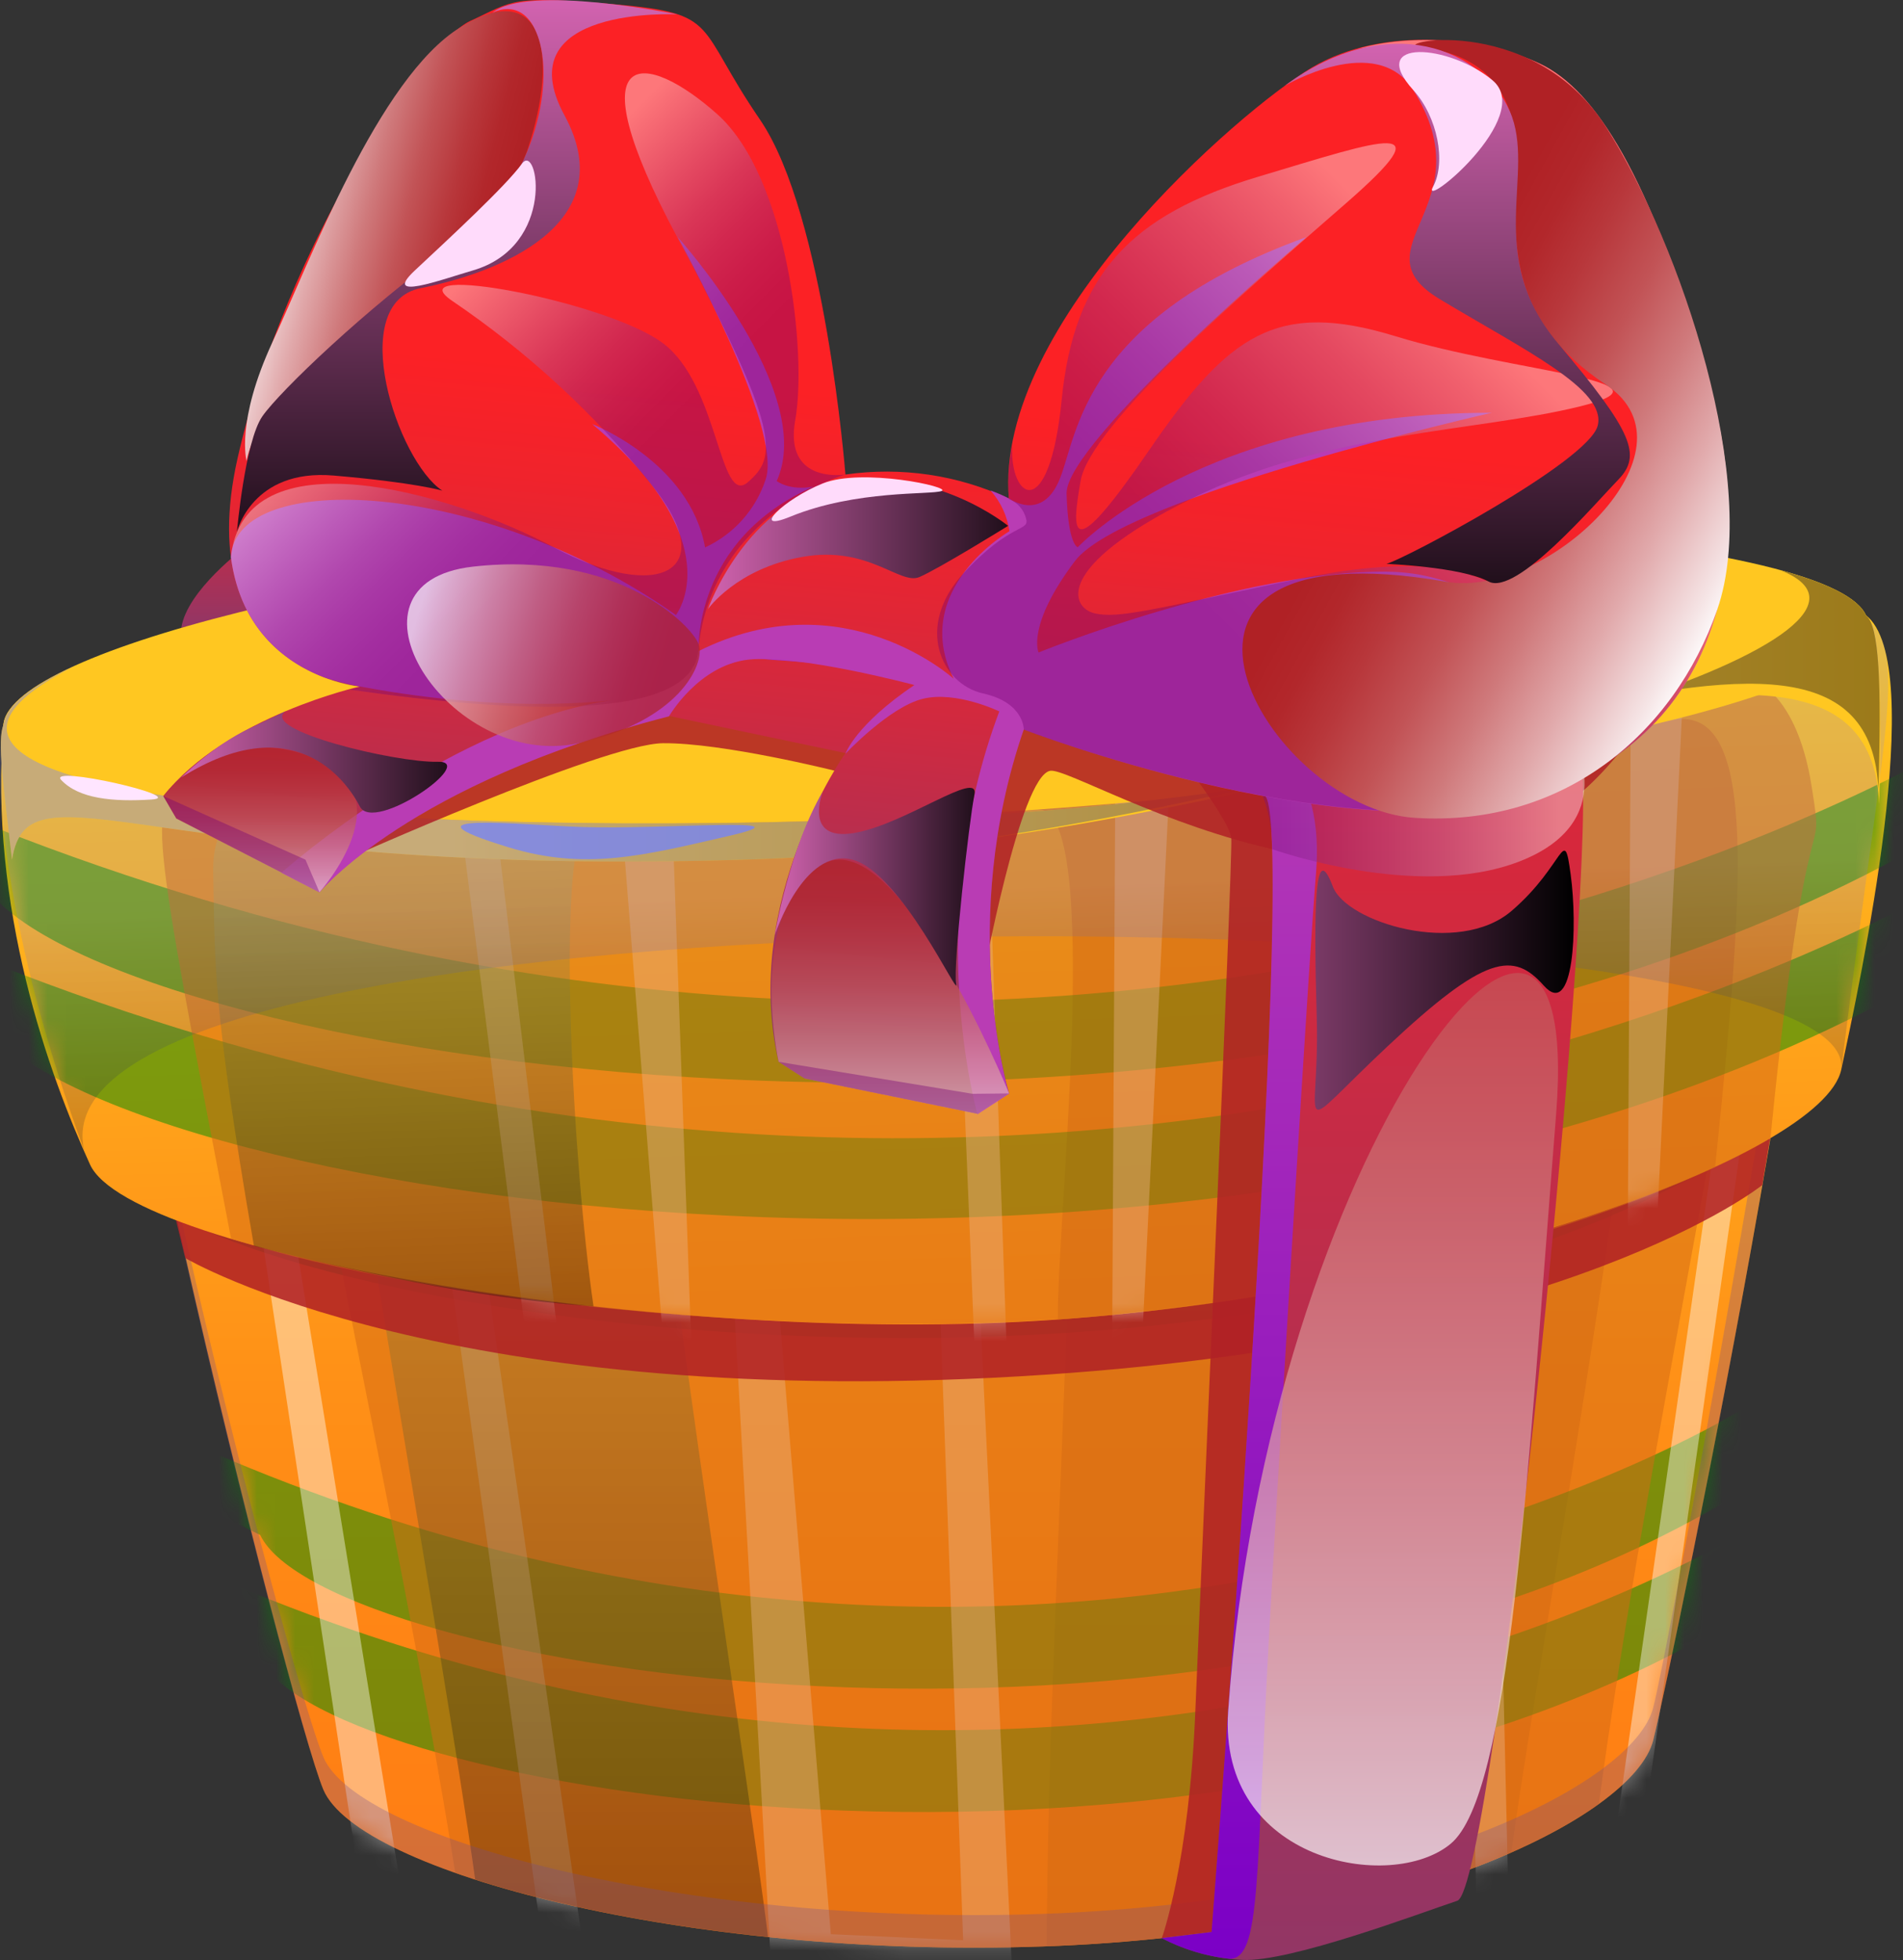 <svg width="100" height="103" viewBox="0 0 100 103" fill="none" xmlns="http://www.w3.org/2000/svg">
<rect x="0" y="0" width="100" height="103" fill="#333333" stroke="none"/>
<path d="M9.528 32.995L13.909 32.008L12.879 28.758C12.879 28.758 9.824 31.008 9.528 32.995Z" fill="url(#paint0_linear_26_196)"/>
<path d="M31.225 36.673C31.225 36.673 7.484 33.704 5.378 37.892C3.272 42.081 15.172 89.699 16.989 94.041C18.807 98.385 36.142 102.936 54.78 102.289C73.417 101.642 85.84 95.562 86.876 91.441C87.912 87.32 98.085 38.119 95.124 35.655C92.162 33.191 31.225 36.673 31.225 36.673Z" fill="url(#paint1_linear_26_196)"/>
<g style="mix-blend-mode:multiply" opacity="0.51">
<path d="M85.288 40.441L83.561 34.771C78.383 34.771 72.007 34.903 65.494 35.116L55.009 43.642C58.151 43.681 55.009 82.757 55.009 102.271C65.391 101.882 73.824 99.81 79.417 97.343C81.36 83.221 89.835 39.284 85.288 40.441Z" fill="#D36A13"/>
</g>
<mask id="mask0_26_196" style="mask-type:luminance" maskUnits="userSpaceOnUse" x="5" y="34" width="91" height="69">
<path d="M31.225 36.673C31.225 36.673 7.484 33.704 5.378 37.892C3.272 42.081 15.172 89.699 16.989 94.041C18.807 98.385 36.142 102.936 54.78 102.289C73.417 101.642 85.84 95.562 86.876 91.441C87.912 87.32 98.085 38.119 95.124 35.655C92.162 33.191 31.225 36.673 31.225 36.673Z" fill="white"/>
</mask>
<g mask="url(#mask0_26_196)">
<g style="mix-blend-mode:color" opacity="0.51">
<path d="M13.673 87.147C16.99 94.168 62.765 101.926 90.841 85.299C118.916 68.672 91.315 80.68 91.315 80.68C91.315 80.68 56.777 101.926 12.134 83.222C-32.51 64.517 13.673 87.147 13.673 87.147Z" fill="#009000"/>
</g>
<g style="mix-blend-mode:color" opacity="0.51">
<path d="M13.673 80.665C16.99 87.688 62.765 95.443 90.841 78.817C118.916 62.19 91.315 74.2 91.315 74.2C91.315 74.2 56.777 95.443 12.134 76.739C-32.51 58.035 13.673 80.665 13.673 80.665Z" fill="#009000"/>
</g>
<g style="mix-blend-mode:color" opacity="0.51">
<path d="M6.592 61.641C9.909 68.662 62.764 77.415 90.84 60.788C118.916 44.161 91.314 56.172 91.314 56.172C91.314 56.172 49.697 76.42 5.053 57.718C-39.59 39.016 6.592 61.641 6.592 61.641Z" fill="#009000"/>
</g>
<g style="mix-blend-mode:color" opacity="0.51">
<path d="M6.592 55.159C9.909 62.182 62.764 70.108 90.84 53.494C118.916 36.88 91.314 48.875 91.314 48.875C91.314 48.875 49.697 69.938 5.053 51.233C-39.59 32.529 6.592 55.159 6.592 55.159Z" fill="#009000"/>
</g>
<g style="mix-blend-mode:screen" opacity="0.41">
<path d="M32.188 113.068L20.747 33.477L19.085 33.668L28.456 101.764L21.495 101.862L10.234 32.573L8.883 32.727L20.157 107.246L32.188 113.068Z" fill="white"/>
</g>
<g style="mix-blend-mode:screen" opacity="0.41">
<path d="M53.661 113.473L49.736 32.369L48.066 32.459L50.612 101.965L43.658 101.645L37.89 32.011L36.534 32.083L40.728 107.104L53.661 113.473Z" fill="white"/>
</g>
<g style="mix-blend-mode:screen" opacity="0.41">
<path d="M79.554 112.138L77.824 38.153L76.151 38.086L77.592 100.392L70.025 101.787L66.422 31.418L65.064 31.364L67.27 104.588L79.554 112.138Z" fill="white"/>
</g>
<g style="mix-blend-mode:screen" opacity="0.41">
<path d="M98.418 107.591L98.08 59.383L96.407 59.316L96.456 95.846L86.613 94.273L95.469 32.232L94.111 32.178L84.422 99.609L98.418 107.591Z" fill="white"/>
</g>
</g>
<g style="mix-blend-mode:multiply" opacity="0.51">
<path d="M92.248 43.836C91.629 38.72 89.142 38.395 89.142 38.395L14.255 41.779C12.093 41.362 20.722 78.046 23.923 98.421C31.029 100.921 42.627 102.709 54.78 102.287C68.734 101.797 79.204 98.271 84.018 94.797C86.412 76.84 92.75 47.991 92.248 43.836Z" fill="#D36A13"/>
</g>
<path style="mix-blend-mode:color-dodge" opacity="0.31" d="M33.212 43.573L22.387 41.413L17.508 41.632C16.711 42.529 16.897 43.874 16.863 46.586C16.811 50.893 23.332 86.954 24.969 98.766C29.041 100.083 34.377 101.168 40.356 101.787C39.565 94.879 31.755 45.145 33.212 43.573Z" fill="url(#paint2_linear_26_196)"/>
<g style="mix-blend-mode:multiply" opacity="0.29">
<path d="M54.78 100.578C36.142 101.227 18.801 96.67 16.989 92.33C15.361 88.433 6.164 53.499 5.133 39.289C5.115 49.875 15.273 89.959 16.989 94.039C18.794 98.377 36.142 102.933 54.78 102.287C73.417 101.64 85.84 95.559 86.876 91.438C87.799 87.765 95.217 52.261 95.66 38.648C93.49 54.754 87.765 86.193 86.876 89.729C85.84 93.851 73.417 99.926 54.78 100.578Z" fill="#724C8D"/>
</g>
<g style="mix-blend-mode:multiply" opacity="0.86">
<path d="M9.048 63.321L9.737 66.113C9.737 66.113 23.616 74.361 55.009 72.237C82.587 70.371 92.603 62.278 92.603 62.278L93.74 55.538L9.048 63.321Z" fill="#B02125"/>
</g>
<path d="M28.348 35.807C28.348 35.807 0.612 32.988 0.185 38.091C-0.614 47.676 2.597 56.535 4.734 61.203C6.87 65.87 35.029 70.755 55.341 69.358C75.654 67.961 95.778 60.762 96.755 56.213C97.732 51.664 101.364 34.903 98.044 32.323C94.724 29.743 28.348 35.807 28.348 35.807Z" fill="url(#paint3_linear_26_196)"/>
<g style="mix-blend-mode:multiply" opacity="0.51">
<path d="M87.485 37.926L85.392 31.802C79.742 31.982 72.788 32.374 65.69 32.848L54.56 42.537C57.991 42.465 55.494 64.62 55.592 69.342C66.906 68.535 80.391 65.901 90.129 61.324C91.737 45.833 92.405 36.5 87.485 37.926Z" fill="#D36A13"/>
</g>
<mask id="mask1_26_196" style="mask-type:luminance" maskUnits="userSpaceOnUse" x="0" y="31" width="100" height="39">
<path d="M28.348 35.807C28.348 35.807 0.612 32.988 0.185 38.091C-0.614 47.676 2.597 56.535 4.734 61.203C6.87 65.87 35.029 70.755 55.341 69.358C75.654 67.961 95.778 60.762 96.755 56.213C97.732 51.664 101.364 34.903 98.044 32.323C94.724 29.743 28.348 35.807 28.348 35.807Z" fill="white"/>
</mask>
<g mask="url(#mask1_26_196)">
<g style="mix-blend-mode:color" opacity="0.51">
<path d="M-1.071 53.233C3.378 62.648 64.749 73.046 102.39 50.756C140.03 28.467 103.029 46.083 103.029 46.083C103.029 46.083 56.72 74.566 -3.13 49.491C-62.98 24.415 -1.071 53.233 -1.071 53.233Z" fill="#009000"/>
</g>
<g style="mix-blend-mode:color" opacity="0.51">
<path d="M-1.071 46.065C3.378 55.48 64.749 65.878 102.39 43.588C140.03 21.299 103.029 38.915 103.029 38.915C103.029 38.915 56.72 67.398 -3.13 42.323C-62.98 17.247 -1.071 46.065 -1.071 46.065Z" fill="#009000"/>
</g>
<g style="mix-blend-mode:screen" opacity="0.41">
<path d="M21.763 23.902L27.822 71.729L29.49 71.595L25.106 35.328L32.065 35.472L35.052 73.041L36.408 72.933L34.856 29.939L21.763 23.902Z" fill="white"/>
</g>
<g style="mix-blend-mode:screen" opacity="0.41">
<path d="M49.346 25.387L51.321 73.556L52.993 73.564L51.707 37.057L58.627 37.792L58.414 75.476L59.772 75.484L61.88 32.516L49.346 25.387Z" fill="white"/>
</g>
<g style="mix-blend-mode:screen" opacity="0.41">
<path d="M76.451 18.234L78.425 66.404L80.098 66.412L78.809 29.905L85.732 30.64L85.518 68.324L86.876 68.332L88.982 25.363L76.451 18.234Z" fill="white"/>
</g>
</g>
<g style="mix-blend-mode:multiply" opacity="0.51">
<path d="M95.207 41.372C94.341 35.812 91.616 35.549 91.616 35.549L10.018 41.993C7.641 41.617 7.894 42.975 12.142 65.089C22.737 68.509 42.096 70.244 55.342 69.344C70.548 68.298 86.611 63.746 93.036 59.808C94.987 40.132 95.908 45.887 95.207 41.372Z" fill="#D36A13"/>
</g>
<path style="mix-blend-mode:color-dodge" opacity="0.31" d="M30.771 43.264L18.871 41.305L13.557 41.725C12.722 42.733 11.139 42.931 11.204 45.89C11.307 50.596 11.121 52.645 13.345 65.478C18.619 66.785 24.642 68.198 31.189 68.651C30.091 61.138 29.24 45.034 30.771 43.264Z" fill="url(#paint4_linear_26_196)"/>
<path style="mix-blend-mode:color-dodge" opacity="0.18" d="M97.619 32.049C94.307 29.472 28.343 35.807 28.343 35.807C28.343 35.807 1.231 33.078 0.18 38.091C-0.408 40.903 0.306 49.264 4.432 60.476C0.845 45.748 98.062 46.674 96.751 56.225C99.199 36.516 100.408 34.217 97.619 32.049Z" fill="url(#paint5_linear_26_196)"/>
<path d="M15.853 42.614C64.906 46.48 130.329 32.583 80.116 27.879C29.902 23.175 -28.381 39.129 15.853 42.614Z" fill="url(#paint6_linear_26_196)"/>
<path d="M98.055 32.336C97.673 31.49 96.207 30.681 93.5 29.946C101.707 33.078 76.489 41.65 50.434 42.885C24.456 44.117 -11.022 42.591 3.891 35.016C1.602 36.062 0.283 37.109 0.185 38.091C-0.163 38.849 0.185 41.406 0.631 45.181C1.486 39.679 8.201 46.212 39.699 45.156C71.198 44.099 98.176 28.268 98.748 42.259C98.908 36.632 98.748 32.877 98.055 32.336Z" fill="url(#paint7_linear_26_196)"/>
<path style="mix-blend-mode:color-dodge" opacity="0.4" d="M98.055 32.336C97.673 31.49 96.207 30.681 93.5 29.946C101.707 33.078 76.489 41.65 50.434 42.885C24.456 44.117 -11.022 42.591 3.891 35.016C1.602 36.062 0.283 37.109 0.185 38.091C-0.163 38.849 0.185 41.406 0.631 45.181C1.486 39.679 8.201 46.212 39.699 45.156C71.198 44.099 98.135 27.526 98.707 41.516C98.879 35.89 98.748 32.877 98.055 32.336Z" fill="url(#paint8_linear_26_196)"/>
<g style="mix-blend-mode:color-dodge" opacity="0.76">
<path d="M26.724 44.527C30.745 45.756 33.769 44.975 38.302 43.929C42.836 42.882 34.89 43.601 30.629 43.462C27.462 43.359 20.487 42.619 26.724 44.527Z" fill="#7483FB"/>
</g>
<path d="M3.213 40.985C2.461 40.179 9.971 41.89 7.958 42.016C5.945 42.143 4.144 41.983 3.213 40.985Z" fill="#FFE5FF"/>
<g style="mix-blend-mode:multiply" opacity="0.86">
<path d="M61.053 101.846C61.053 101.846 62.489 97.882 62.813 89.923C63.138 81.964 64.783 45.176 64.703 44.06C64.623 42.944 60.741 38.153 60.741 38.153L70.811 38.648L71.159 87.657L63.685 101.524L61.053 101.846Z" fill="#B02125"/>
</g>
<path d="M19.748 38.954C19.248 38.38 24.387 39.728 23 39.782C21.614 39.836 20.366 39.666 19.748 38.954Z" fill="#FFE5FF"/>
<g style="mix-blend-mode:multiply" opacity="0.86">
<path d="M18.871 41.305L17.922 45.274C17.922 45.274 31.712 39.088 34.835 39.057C37.959 39.026 43.856 40.501 43.856 40.501L51.625 51.568C51.625 51.568 53.604 40.774 55.187 40.506C56.769 40.238 75.698 52.573 85.657 38.812C90.941 31.511 60.586 32.214 60.586 32.214L27.513 34.438L18.871 41.305Z" fill="#B02125"/>
</g>
<path d="M53.803 38.318C53.803 38.318 64.832 39.56 66.507 41.833C68.182 44.106 63.672 101.524 63.672 101.524L61.05 101.846C62.361 102.534 63.807 102.926 65.285 102.995C67.793 103.124 74.626 100.534 76.579 99.887C78.533 99.24 84.1 44.789 83.064 39.789C82.028 34.789 53.803 38.318 53.803 38.318Z" fill="url(#paint9_linear_26_196)"/>
<path style="mix-blend-mode:multiply" d="M66.69 85.909C67.401 73.097 68.842 49.609 69.149 45.959C69.456 42.31 68.309 40.879 68.309 40.879L64.613 39.797L64.53 40.604C65.45 40.975 66.167 41.377 66.502 41.841C68.18 44.114 63.667 101.531 63.667 101.531L61.045 101.853C62.161 102.435 63.375 102.803 64.626 102.939C66.275 102.908 65.986 98.675 66.69 85.909Z" fill="url(#paint10_linear_26_196)"/>
<path style="mix-blend-mode:multiply" opacity="0.39" d="M66.855 44.625C66.855 44.625 74.461 47.349 79.832 45.274C85.204 43.199 82.668 38.812 82.668 38.812L65.121 39.939C65.121 39.939 66.858 41.398 66.855 44.625Z" fill="url(#paint11_linear_26_196)"/>
<path style="mix-blend-mode:multiply" opacity="0.69" d="M64.54 89.92C66.602 60.63 83.304 39.181 81.773 58.535C80.242 77.889 79.366 94.279 76.234 96.889C73.103 99.501 63.986 97.823 64.54 89.92Z" fill="url(#paint12_linear_26_196)"/>
<path style="mix-blend-mode:screen" d="M70.041 46.596C70.75 48.467 76.629 50.287 79.443 47.859C82.258 45.431 82.168 43.245 82.536 45.952C82.905 48.658 82.714 53.589 81.121 51.792C79.528 49.996 78.07 50.153 72.925 54.975C67.781 59.798 69.363 59.483 69.193 53.491C69.023 47.498 69.085 44.068 70.041 46.596Z" fill="url(#paint13_linear_26_196)"/>
<path d="M44.426 24.938C44.426 24.938 43.354 11.278 39.934 6.283C36.514 1.288 37.872 0.716 32.318 0.228C26.763 -0.259 27.041 0.033 24.699 1.107C22.356 2.182 15.031 12.827 12.489 24.059C9.948 35.292 18.933 36.07 18.933 36.07C18.933 36.07 11.902 37.635 8.582 41.833L9.265 43.006L16.786 46.872C16.786 46.872 21.472 41.137 35.148 37.622L44.426 39.575C44.426 39.575 38.957 47.29 40.911 55.787L42.279 56.666L51.362 58.522L53.022 57.447C53.022 57.447 50.287 48.462 53.795 38.305C53.795 38.305 70.007 44.555 79.775 42.016C89.544 39.477 92.766 30.588 89.737 19.85C86.709 9.113 83.778 4.713 80.948 3.355C78.118 1.997 72.742 1.293 68.935 3.551C65.128 5.809 52.233 17.028 53.014 26.209C50.336 24.958 47.352 24.516 44.426 24.938Z" fill="url(#paint14_linear_26_196)"/>
<g style="mix-blend-mode:multiply">
<path d="M38.338 34.89C38.906 34.644 39.529 34.554 40.143 34.632C41.112 34.766 44.586 34.74 48.058 35.998C48.058 35.998 45.125 33.861 43.199 33.732C41.274 33.604 38.99 34.021 38.338 34.89Z" fill="#AA2EC5"/>
</g>
<g style="mix-blend-mode:multiply">
<path d="M66.597 32.554C57.221 34.119 53.901 36.07 53.901 36.07C53.901 36.07 59.955 39.733 67.502 40.611C75.049 41.49 81.655 41.434 81.1 39.392C80.546 37.351 75.969 30.992 66.597 32.554Z" fill="#AA2EC5"/>
</g>
<g style="mix-blend-mode:multiply">
<path d="M51.019 32.653C50.761 34.457 53.011 37.369 53.656 35.23C53.656 35.23 53.341 32.204 55.56 30.055C56.975 28.696 51.264 30.846 51.019 32.653Z" fill="#AA2EC5"/>
</g>
<g style="mix-blend-mode:multiply">
<path d="M23.918 29.493C18.505 27.895 11.319 28.941 14.59 32.31C17.861 35.678 21.572 35.387 28.897 35.632C36.222 35.877 35.931 34.802 35.931 34.802C35.735 33.727 29.338 31.088 23.918 29.493Z" fill="#AA2EC5"/>
</g>
<path style="mix-blend-mode:multiply" d="M72.876 30.041C65.185 29.967 54.576 34.289 54.576 34.289C54.576 34.289 53.916 32.897 56.481 29.492C59.045 26.088 78.389 21.691 78.389 21.691C63.226 21.691 56.635 28.758 56.635 28.758C56.635 28.758 56.12 28.65 56.048 25.938C55.976 23.227 68.646 12.461 68.646 12.461C56.927 16.709 56.635 22.789 55.705 25.131C54.775 27.474 53.045 26.206 53.045 26.206C52.722 26.043 52.39 25.898 52.05 25.773C52.584 26.374 52.931 27.119 53.045 27.915C53.045 27.915 47.772 30.967 50.114 35.668C50.114 35.668 44.328 30.407 36.712 34.214C36.712 34.214 36.374 28.382 42.759 25.57C41.47 25.807 40.815 25.279 40.815 25.279C42.939 20.59 35.614 12.461 35.614 12.461C35.614 12.461 41.181 22.495 40.23 25.206C39.972 25.986 39.557 26.705 39.01 27.318C38.463 27.93 37.796 28.424 37.05 28.768C36.245 24.265 31.122 22.286 31.122 22.286C38.521 28.513 35.519 32.32 35.519 32.32C25.34 25.144 12.384 24.629 12.136 29.273C12.652 33.25 15.229 34.918 17.069 35.609C17.682 35.805 18.306 35.962 18.938 36.08C27.266 37.645 32.735 36.717 32.735 36.717C23.871 37.748 14.788 45.864 14.788 45.864L16.791 46.895C16.791 46.895 21.479 41.16 35.153 37.645C35.153 37.645 36.699 34.959 39.325 34.665C41.952 34.372 48.05 35.998 48.05 35.998C44.937 38.104 44.429 39.606 44.429 39.606C44.429 39.606 46.725 37.163 48.483 36.725C50.241 36.287 52.511 37.385 52.511 37.385C48.411 48.297 51.365 58.553 51.365 58.553L53.024 57.478C53.024 57.478 50.29 48.493 53.798 38.336C53.798 38.336 70.01 44.586 79.778 42.047C81.184 41.685 82.535 41.14 83.799 40.426C84.848 38.519 80.525 30.114 72.876 30.041Z" fill="url(#paint15_linear_26_196)"/>
<path style="mix-blend-mode:multiply" opacity="0.39" d="M36.686 34.215C37.346 26.998 44.419 24.936 44.419 24.936C44.419 24.936 41.174 25.474 41.79 22.067C42.406 18.66 41.429 9.335 37.689 5.999C33.949 2.664 30.07 2.133 35.588 12.471C41.107 22.809 40.813 24.021 39.3 25.338C37.787 26.655 37.787 20.211 34.807 18.013C31.828 15.814 20.742 13.765 23.771 15.817C27.701 18.483 31.213 21.718 34.191 25.418C37.972 30.042 34.624 31.712 29.116 28.768C23.608 25.825 12.806 22.781 12.134 29.284C12.961 35.57 18.936 36.091 18.936 36.091C18.936 36.091 18.722 36.142 18.366 36.238C27.199 37.503 36.349 37.923 36.686 34.215Z" fill="url(#paint16_linear_26_196)"/>
<path style="mix-blend-mode:multiply" opacity="0.39" d="M79.783 42.029C89.549 39.49 92.773 30.601 89.745 19.863C86.716 9.126 83.786 4.726 80.956 3.368C78.675 2.267 74.747 1.612 71.314 2.571C73.633 2.056 79.479 2.87 80.783 5.004C82.394 7.641 83.959 7.935 85.472 13.061C87.144 18.732 87.534 20.239 86.791 24.781C86.049 29.322 81.59 32.472 79.685 31.351C77.781 30.23 75.438 28.907 67.95 30.48C60.463 32.052 58.736 32.521 57.514 32.23C56.293 31.938 55.318 29.835 62.522 26.247C69.726 22.66 77.585 22.706 83.054 21.35C88.523 19.995 79.587 19.59 73.332 17.67C67.076 15.75 64.545 17.59 60.396 23.644C56.246 29.699 56.272 28.168 56.787 25.255C57.303 22.343 65.455 15.278 70.706 10.703C75.956 6.128 72.803 7.285 66.115 9.288C59.427 11.291 56.445 14.415 55.79 21.008C55.135 27.601 53.04 26.24 53.192 23.397C53.01 24.33 52.954 25.284 53.027 26.232C53.239 26.316 53.429 26.448 53.581 26.617C53.733 26.787 53.845 26.989 53.906 27.209C54.151 27.982 53.174 27.356 50.62 30.139C48.065 32.923 49.462 35.951 51.651 36.439C53.839 36.926 53.798 38.343 53.798 38.343C53.798 38.343 70.015 44.568 79.783 42.029Z" fill="url(#paint17_linear_26_196)"/>
<path style="mix-blend-mode:multiply" d="M75.995 30.572C81.255 31.482 89.542 23.647 84.407 20.229C79.273 16.811 79.51 12.914 79.665 8.494C79.82 4.074 77.088 2.741 74.768 2.525C72.448 2.308 80.454 0.463 84.402 6.687C88.351 12.912 92.524 25.451 90.243 32.021C87.962 38.591 82.144 43.465 74.358 42.98C66.572 42.495 57.87 27.425 75.995 30.572Z" fill="url(#paint18_linear_26_196)"/>
<path style="mix-blend-mode:multiply" d="M12.958 24.222C13.883 19.191 25.948 13.185 27.706 7.912C29.464 2.638 28.436 -1.204 24.165 1.45C19.894 4.105 16.267 13.768 14.322 17.969C12.376 22.17 12.958 24.222 12.958 24.222Z" fill="url(#paint19_linear_26_196)"/>
<path style="mix-blend-mode:multiply" opacity="0.69" d="M40.916 55.8C40.916 55.8 39.186 47.955 43.143 45.465C47.099 42.975 53.027 57.46 53.027 57.46L51.367 58.535L42.285 56.679L40.916 55.8Z" fill="url(#paint20_linear_26_196)"/>
<path style="mix-blend-mode:multiply" opacity="0.69" d="M8.584 41.833C8.584 41.833 11.396 37.874 16.425 39.789C21.453 41.704 16.788 46.885 16.788 46.885L9.267 43.019L8.584 41.833Z" fill="url(#paint21_linear_26_196)"/>
<path style="mix-blend-mode:screen" d="M37.202 32.008C37.202 32.008 39.186 26.369 44.117 25.392C49.047 24.415 52.973 27.634 52.973 27.634C52.973 27.634 49.339 29.887 48.313 30.325C47.287 30.763 45.627 28.647 42.161 29.266C38.694 29.884 37.202 32.008 37.202 32.008Z" fill="url(#paint22_linear_26_196)"/>
<path style="mix-blend-mode:screen" d="M23.242 25.784C20.869 24.222 18.144 15.92 22.121 15.139C26.098 14.358 32.786 11.816 29.66 6.056C26.534 0.295 35.588 0.754 35.588 0.754C35.588 0.754 27.712 -0.864 25.879 0.672C25.879 0.672 27.585 -0.297 28.325 2.092C29.065 4.481 28.204 9.757 23.727 12.979C19.25 16.201 14.706 20.559 13.788 21.876C12.871 23.193 12.451 27.946 12.451 27.946C12.451 27.946 13.245 24.624 17.528 24.99C21.812 25.356 23.242 25.784 23.242 25.784Z" fill="url(#paint23_linear_26_196)"/>
<path style="mix-blend-mode:screen" d="M67.518 4.505C67.518 4.505 72.337 1.641 74.27 4.737C78.093 10.863 71.149 13.013 75.662 15.724C80.175 18.436 84.425 20.472 83.959 22.363C83.492 24.255 73.716 29.428 72.853 29.632C72.853 29.632 76.765 29.787 78.224 30.56C79.683 31.333 83.791 26.49 85.036 25.209C86.281 23.928 85.81 22.712 81.874 18.046C77.938 13.381 80.75 9.087 79.34 5.85C77.93 2.613 73 0.463 67.518 4.505Z" fill="url(#paint24_linear_26_196)"/>
<path style="mix-blend-mode:screen" d="M15.025 37.369C13.543 38.359 20.832 40.093 22.995 40.032C25.157 39.97 19.644 43.813 18.91 42.385C18.175 40.957 15.399 37.166 9.528 40.856C9.528 40.856 11.206 39.173 13.116 38.279L15.025 37.369Z" fill="url(#paint25_linear_26_196)"/>
<path style="mix-blend-mode:screen" d="M43.236 41.609C43.236 41.609 42.189 44.218 44.862 43.779C47.535 43.341 51.483 40.393 51.205 41.759C50.927 43.125 50.061 50.816 50.246 51.71C50.432 52.605 47.352 45.841 44.787 45.176C42.223 44.511 40.715 49.135 40.715 49.135C40.715 49.135 41.496 44.514 43.236 41.609Z" fill="url(#paint26_linear_26_196)"/>
<path style="mix-blend-mode:multiply" opacity="0.69" d="M30.39 39.057C23.58 40.521 17.245 30.639 24.851 29.778C32.457 28.918 36.395 32.871 36.725 33.887C37.055 34.902 35.663 37.923 30.39 39.057Z" fill="url(#paint27_linear_26_196)"/>
<path d="M24.851 14.211C29.255 12.922 28.263 7.435 27.428 8.6C26.593 9.765 23.562 12.564 21.801 14.211C20.041 15.858 23.168 14.704 24.851 14.211Z" fill="#FFDBFB"/>
<path d="M41.527 27.152C44.998 25.73 48.939 26.013 49.481 25.802C50.022 25.59 45.303 24.58 43.243 25.402C41.184 26.225 39.369 28.031 41.527 27.152Z" fill="#FFDBFB"/>
<path d="M74.27 4.737C75.546 6.146 76 8.528 75.301 9.819C74.603 11.111 80.696 6.126 78.435 4.224C76.175 2.322 71.778 1.989 74.27 4.737Z" fill="#FFDBFB"/>
<g style="mix-blend-mode:multiply" opacity="0.39">
<path d="M8.584 41.833L16.051 45.176L16.788 46.887L9.267 43.006L8.584 41.833Z" fill="#740074"/>
</g>
<g style="mix-blend-mode:multiply" opacity="0.39">
<path d="M40.914 55.8L51.11 57.481L53.022 57.46L51.362 58.535L42.28 56.679L40.914 55.8Z" fill="#740074"/>
</g>
<defs>
<linearGradient id="paint0_linear_26_196" x1="11.719" y1="32.995" x2="11.719" y2="15.922" gradientUnits="userSpaceOnUse">
<stop stop-color="#923665"/>
<stop offset="0.08" stop-color="#9F335D"/>
<stop offset="0.4" stop-color="#D1293F"/>
<stop offset="0.65" stop-color="#F0232C"/>
<stop offset="0.79" stop-color="#FC2125"/>
</linearGradient>
<linearGradient id="paint1_linear_26_196" x1="50.398" y1="102.349" x2="50.398" y2="26.531" gradientUnits="userSpaceOnUse">
<stop stop-color="#FF7C13"/>
<stop offset="0.17" stop-color="#FF8214"/>
<stop offset="0.4" stop-color="#FF9117"/>
<stop offset="0.64" stop-color="#FFAB1C"/>
<stop offset="0.85" stop-color="#FFC721"/>
</linearGradient>
<linearGradient id="paint2_linear_26_196" x1="28.603" y1="102.212" x2="28.603" y2="11.708" gradientUnits="userSpaceOnUse">
<stop/>
<stop offset="0.08" stop-color="#19190D"/>
<stop offset="0.34" stop-color="#696939"/>
<stop offset="0.57" stop-color="#AAAA5C"/>
<stop offset="0.77" stop-color="#D8D876"/>
<stop offset="0.91" stop-color="#F4F485"/>
<stop offset="1" stop-color="#FFFF8B"/>
</linearGradient>
<linearGradient id="paint3_linear_26_196" x1="51.668" y1="95.731" x2="49.295" y2="25.663" gradientUnits="userSpaceOnUse">
<stop stop-color="#FF7C13"/>
<stop offset="0.17" stop-color="#FF8214"/>
<stop offset="0.4" stop-color="#FF9117"/>
<stop offset="0.64" stop-color="#FFAB1C"/>
<stop offset="0.85" stop-color="#FFC721"/>
</linearGradient>
<linearGradient id="paint4_linear_26_196" x1="21.823" y1="69.145" x2="20.415" y2="27.582" gradientUnits="userSpaceOnUse">
<stop/>
<stop offset="0.08" stop-color="#19190D"/>
<stop offset="0.34" stop-color="#696939"/>
<stop offset="0.57" stop-color="#AAAA5C"/>
<stop offset="0.77" stop-color="#D8D876"/>
<stop offset="0.91" stop-color="#F4F485"/>
<stop offset="1" stop-color="#FFFF8B"/>
</linearGradient>
<linearGradient id="paint5_linear_26_196" x1="50.411" y1="60.901" x2="49.933" y2="46.788" gradientUnits="userSpaceOnUse">
<stop offset="0.09"/>
<stop offset="0.87" stop-color="#6370D6"/>
<stop offset="1" stop-color="#7483FB"/>
</linearGradient>
<linearGradient id="paint6_linear_26_196" x1="52.27" y1="126.363" x2="49.019" y2="30.391" gradientUnits="userSpaceOnUse">
<stop stop-color="#FF7C13"/>
<stop offset="0.17" stop-color="#FF8214"/>
<stop offset="0.4" stop-color="#FF9117"/>
<stop offset="0.64" stop-color="#FFAB1C"/>
<stop offset="0.85" stop-color="#FFC721"/>
</linearGradient>
<linearGradient id="paint7_linear_26_196" x1="67.968" y1="584.994" x2="49.004" y2="25.141" gradientUnits="userSpaceOnUse">
<stop stop-color="#FF7C13"/>
<stop offset="0.17" stop-color="#FF8214"/>
<stop offset="0.4" stop-color="#FF9117"/>
<stop offset="0.64" stop-color="#FFAB1C"/>
<stop offset="0.85" stop-color="#FFC721"/>
</linearGradient>
<linearGradient id="paint8_linear_26_196" x1="1027.1" y1="37.52" x2="23.351" y2="37.597" gradientUnits="userSpaceOnUse">
<stop offset="0.92"/>
<stop offset="0.94" stop-color="#1C1F3C"/>
<stop offset="0.99" stop-color="#606DD0"/>
<stop offset="1" stop-color="#7483FB"/>
</linearGradient>
<linearGradient id="paint9_linear_26_196" x1="68.499" y1="102.998" x2="68.499" y2="-30.435" gradientUnits="userSpaceOnUse">
<stop stop-color="#923665"/>
<stop offset="0.08" stop-color="#9F335D"/>
<stop offset="0.4" stop-color="#D1293F"/>
<stop offset="0.65" stop-color="#F0232C"/>
<stop offset="0.79" stop-color="#FC2125"/>
</linearGradient>
<linearGradient id="paint10_linear_26_196" x1="65.131" y1="102.998" x2="65.131" y2="-30.435" gradientUnits="userSpaceOnUse">
<stop stop-color="#7B00C6"/>
<stop offset="0.5" stop-color="#B93CB4"/>
</linearGradient>
<linearGradient id="paint11_linear_26_196" x1="83.291" y1="42.434" x2="57.62" y2="42.434" gradientUnits="userSpaceOnUse">
<stop offset="0.05" stop-color="white"/>
<stop offset="0.16" stop-color="#DEC2DE"/>
<stop offset="0.28" stop-color="#BE87BE"/>
<stop offset="0.4" stop-color="#A357A3"/>
<stop offset="0.51" stop-color="#8F318F"/>
<stop offset="0.61" stop-color="#801680"/>
<stop offset="0.7" stop-color="#770677"/>
<stop offset="0.77" stop-color="#740074"/>
</linearGradient>
<linearGradient id="paint12_linear_26_196" x1="73.195" y1="98.083" x2="73.195" y2="-1.029" gradientUnits="userSpaceOnUse">
<stop stop-color="white"/>
<stop offset="0.06" stop-color="#F5E4E5"/>
<stop offset="0.21" stop-color="#E1A9AB"/>
<stop offset="0.35" stop-color="#CF797B"/>
<stop offset="0.48" stop-color="#C25356"/>
<stop offset="0.61" stop-color="#B8373B"/>
<stop offset="0.71" stop-color="#B2272B"/>
<stop offset="0.8" stop-color="#B02125"/>
</linearGradient>
<linearGradient id="paint13_linear_26_196" x1="82.73" y1="51.511" x2="53.965" y2="51.511" gradientUnits="userSpaceOnUse">
<stop/>
<stop offset="0.37" stop-color="#602D50"/>
<stop offset="1" stop-color="#FF78D5"/>
</linearGradient>
<linearGradient id="paint14_linear_26_196" x1="47.777" y1="54.545" x2="51.942" y2="12.567" gradientUnits="userSpaceOnUse">
<stop stop-color="#923665"/>
<stop offset="0.08" stop-color="#9F335D"/>
<stop offset="0.4" stop-color="#D1293F"/>
<stop offset="0.65" stop-color="#F0232C"/>
<stop offset="0.79" stop-color="#FC2125"/>
</linearGradient>
<linearGradient id="paint15_linear_26_196" x1="48.047" y1="85.979" x2="48.047" y2="25.593" gradientUnits="userSpaceOnUse">
<stop stop-color="#7B00C6"/>
<stop offset="0.5" stop-color="#B93CB4"/>
</linearGradient>
<linearGradient id="paint16_linear_26_196" x1="21.673" y1="15.595" x2="38.836" y2="32.756" gradientUnits="userSpaceOnUse">
<stop offset="0.05" stop-color="white"/>
<stop offset="0.14" stop-color="#DEC2DE"/>
<stop offset="0.23" stop-color="#BE87BE"/>
<stop offset="0.31" stop-color="#A357A3"/>
<stop offset="0.39" stop-color="#8F318F"/>
<stop offset="0.47" stop-color="#801680"/>
<stop offset="0.54" stop-color="#770677"/>
<stop offset="0.59" stop-color="#740074"/>
</linearGradient>
<linearGradient id="paint17_linear_26_196" x1="86.113" y1="12.402" x2="54.354" y2="44.158" gradientUnits="userSpaceOnUse">
<stop offset="0.2" stop-color="white"/>
<stop offset="0.27" stop-color="#DEC2DD"/>
<stop offset="0.35" stop-color="#BE87BC"/>
<stop offset="0.43" stop-color="#A357A1"/>
<stop offset="0.5" stop-color="#8F318C"/>
<stop offset="0.57" stop-color="#80167C"/>
<stop offset="0.63" stop-color="#770673"/>
<stop offset="0.67" stop-color="#740070"/>
</linearGradient>
<linearGradient id="paint18_linear_26_196" x1="69.018" y1="18.843" x2="91.462" y2="31.173" gradientUnits="userSpaceOnUse">
<stop offset="0.2" stop-color="#B02125"/>
<stop offset="0.29" stop-color="#B2272B"/>
<stop offset="0.39" stop-color="#B8373B"/>
<stop offset="0.52" stop-color="#C25356"/>
<stop offset="0.65" stop-color="#CF797B"/>
<stop offset="0.79" stop-color="#E1A9AB"/>
<stop offset="0.94" stop-color="#F5E4E5"/>
<stop offset="1" stop-color="white"/>
</linearGradient>
<linearGradient id="paint19_linear_26_196" x1="13.734" y1="10.848" x2="28.902" y2="14.688" gradientUnits="userSpaceOnUse">
<stop stop-color="white"/>
<stop offset="0.06" stop-color="#F5E4E5"/>
<stop offset="0.21" stop-color="#E1A9AB"/>
<stop offset="0.35" stop-color="#CF797B"/>
<stop offset="0.48" stop-color="#C25356"/>
<stop offset="0.61" stop-color="#B8373B"/>
<stop offset="0.71" stop-color="#B2272B"/>
<stop offset="0.8" stop-color="#B02125"/>
</linearGradient>
<linearGradient id="paint20_linear_26_196" x1="46.779" y1="60.968" x2="46.779" y2="41.779" gradientUnits="userSpaceOnUse">
<stop stop-color="white"/>
<stop offset="0.06" stop-color="#F5E4E5"/>
<stop offset="0.21" stop-color="#E1A9AB"/>
<stop offset="0.35" stop-color="#CF797B"/>
<stop offset="0.48" stop-color="#C25356"/>
<stop offset="0.61" stop-color="#B8373B"/>
<stop offset="0.71" stop-color="#B2272B"/>
<stop offset="0.8" stop-color="#B02125"/>
</linearGradient>
<linearGradient id="paint21_linear_26_196" x1="13.672" y1="48.274" x2="13.672" y2="37.33" gradientUnits="userSpaceOnUse">
<stop stop-color="white"/>
<stop offset="0.06" stop-color="#F5E4E5"/>
<stop offset="0.21" stop-color="#E1A9AB"/>
<stop offset="0.35" stop-color="#CF797B"/>
<stop offset="0.48" stop-color="#C25356"/>
<stop offset="0.61" stop-color="#B8373B"/>
<stop offset="0.71" stop-color="#B2272B"/>
<stop offset="0.8" stop-color="#B02125"/>
</linearGradient>
<linearGradient id="paint22_linear_26_196" x1="55.844" y1="28.609" x2="33.194" y2="28.609" gradientUnits="userSpaceOnUse">
<stop/>
<stop offset="0.37" stop-color="#602D50"/>
<stop offset="1" stop-color="#FF78D5"/>
</linearGradient>
<linearGradient id="paint23_linear_26_196" x1="24.026" y1="33.034" x2="24.026" y2="-7.089" gradientUnits="userSpaceOnUse">
<stop/>
<stop offset="0.37" stop-color="#602D50"/>
<stop offset="1" stop-color="#FF78D5"/>
</linearGradient>
<linearGradient id="paint24_linear_26_196" x1="76.582" y1="35.805" x2="76.582" y2="-4.906" gradientUnits="userSpaceOnUse">
<stop/>
<stop offset="0.37" stop-color="#602D50"/>
<stop offset="1" stop-color="#FF78D5"/>
</linearGradient>
<linearGradient id="paint25_linear_26_196" x1="26.036" y1="40.037" x2="5.979" y2="40.037" gradientUnits="userSpaceOnUse">
<stop/>
<stop offset="0.37" stop-color="#602D50"/>
<stop offset="1" stop-color="#FF78D5"/>
</linearGradient>
<linearGradient id="paint26_linear_26_196" x1="53.13" y1="46.597" x2="38.042" y2="46.597" gradientUnits="userSpaceOnUse">
<stop/>
<stop offset="0.37" stop-color="#602D50"/>
<stop offset="1" stop-color="#FF78D5"/>
</linearGradient>
<linearGradient id="paint27_linear_26_196" x1="21.938" y1="32.335" x2="37.578" y2="37.199" gradientUnits="userSpaceOnUse">
<stop stop-color="white"/>
<stop offset="0.06" stop-color="#F5E4E5"/>
<stop offset="0.21" stop-color="#E1A9AB"/>
<stop offset="0.35" stop-color="#CF797B"/>
<stop offset="0.48" stop-color="#C25356"/>
<stop offset="0.61" stop-color="#B8373B"/>
<stop offset="0.71" stop-color="#B2272B"/>
<stop offset="0.8" stop-color="#B02125"/>
</linearGradient>
</defs>
</svg>
